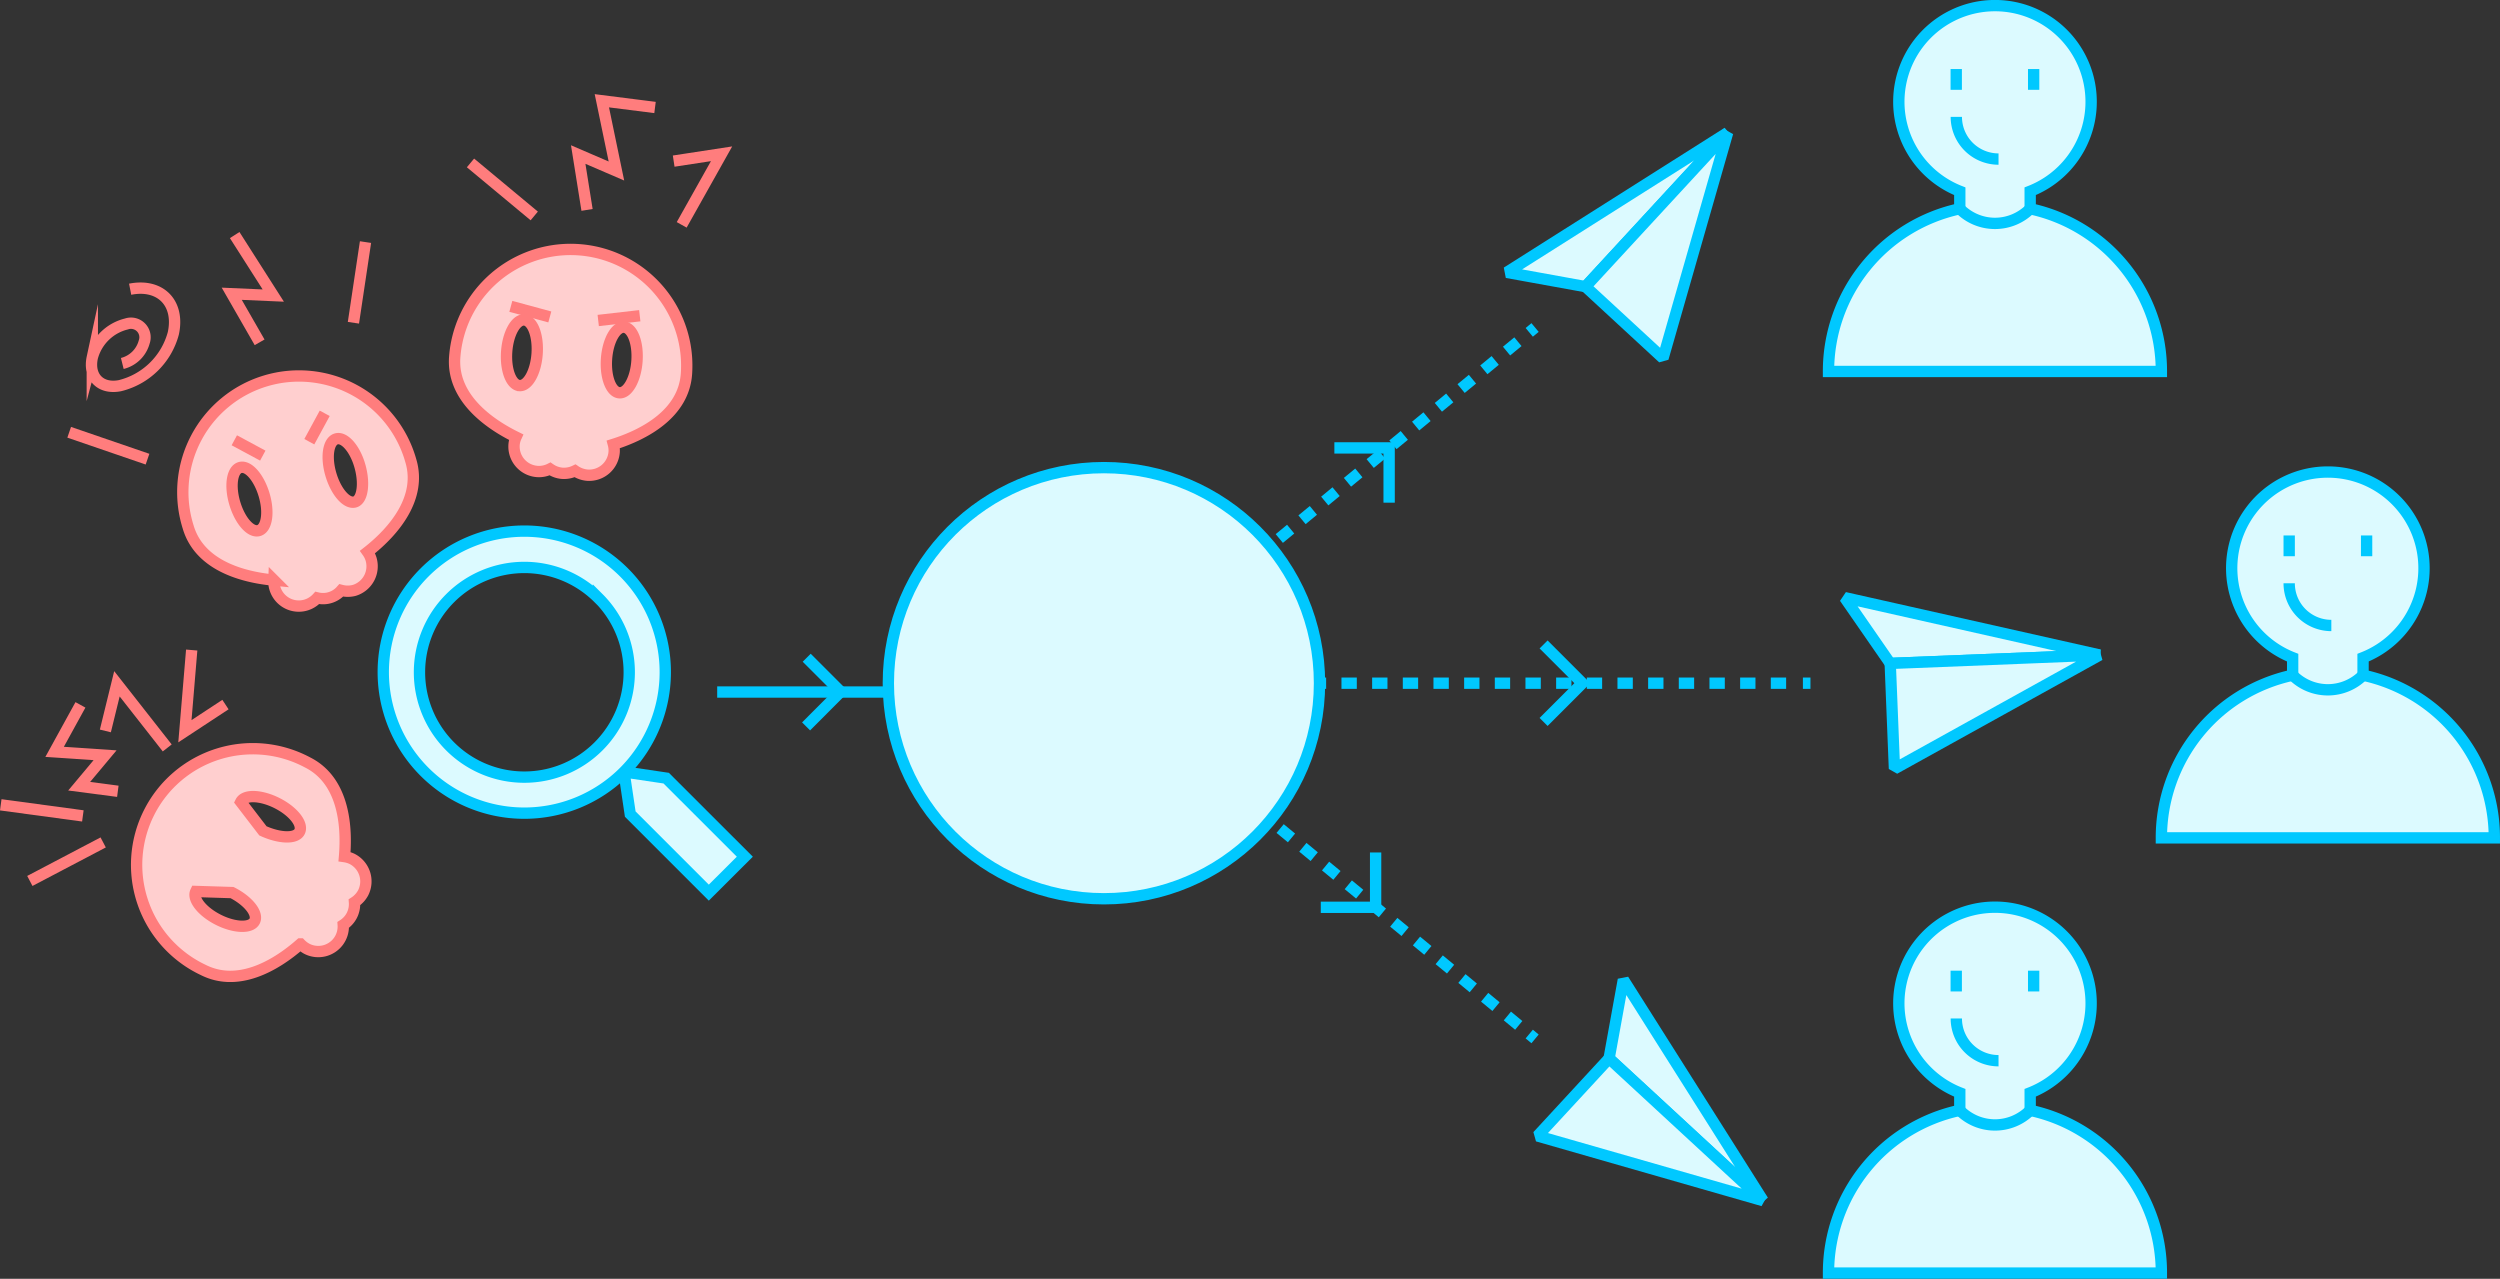 <svg xmlns="http://www.w3.org/2000/svg" viewBox="0 0 330.98 169.3"><rect x="0" y="0" width="330.98" height="169.3" fill="#333333" stroke="none"/><defs><style>.cls-1,.cls-5{fill:#dcfaff;}.cls-1,.cls-2,.cls-3,.cls-4,.cls-5{stroke:#00c8ff;}.cls-1,.cls-2,.cls-3,.cls-4,.cls-6,.cls-7{stroke-miterlimit:10;}.cls-1,.cls-2,.cls-3,.cls-4,.cls-5,.cls-6,.cls-7{stroke-width:1.5px;}.cls-2,.cls-3,.cls-4,.cls-6{fill:none;}.cls-3{stroke-dasharray:1.95 1.95;}.cls-4{stroke-dasharray:2.03 2.03;}.cls-5{stroke-linejoin:bevel;}.cls-6,.cls-7{stroke:#ff7d7d;}.cls-7{fill:#ffcfcf;}</style></defs><title>mssp</title><g id="Layer_2" data-name="Layer 2"><g id="Layer_1-2" data-name="Layer 1"><polygon class="cls-1" points="98.61 113.42 93.84 118.18 83.44 107.78 82.61 102.19 88.2 103.02 98.61 113.42"/><path class="cls-1" d="M82.61,102.19a18.67,18.67,0,1,1,0-26.41A18.68,18.68,0,0,1,82.61,102.19Zm-3.38-23a13.88,13.88,0,1,0,0,19.63A13.88,13.88,0,0,0,79.23,79.17Z"/><line class="cls-2" x1="146.15" y1="90.45" x2="146.92" y2="91.08"/><line class="cls-3" x1="148.42" y1="92.32" x2="201.71" y2="136.28"/><line class="cls-2" x1="202.46" y1="136.9" x2="203.23" y2="137.54"/><line class="cls-2" x1="203.23" y1="43.36" x2="202.46" y2="44"/><line class="cls-3" x1="200.96" y1="45.24" x2="147.67" y2="89.19"/><line class="cls-2" x1="146.92" y1="89.81" x2="146.15" y2="90.45"/><line class="cls-2" x1="146.15" y1="90.45" x2="147.15" y2="90.45"/><line class="cls-4" x1="149.18" y1="90.45" x2="237.67" y2="90.45"/><line class="cls-2" x1="238.69" y1="90.45" x2="239.69" y2="90.45"/><circle class="cls-1" cx="146.15" cy="90.45" r="28.54"/><polyline class="cls-2" points="204.36 95.58 209.49 90.45 204.36 85.32"/><polyline class="cls-2" points="183.91 66.55 183.91 59.3 176.66 59.3"/><polyline class="cls-2" points="174.86 120.12 182.12 120.12 182.12 112.86"/><polygon class="cls-5" points="209.91 37.95 199.49 36.06 228.73 17.55 209.91 37.95"/><polygon class="cls-5" points="228.73 17.55 209.91 37.95 220.17 47.42 228.73 17.55"/><polygon class="cls-5" points="250.25 87.83 244.22 79.12 277.98 86.72 250.25 87.83"/><polygon class="cls-5" points="277.98 86.72 250.25 87.83 250.81 101.78 277.98 86.72"/><polygon class="cls-5" points="213.03 140.13 214.92 129.71 233.42 158.96 213.03 140.13"/><polygon class="cls-5" points="233.42 158.96 213.03 140.13 203.56 150.39 233.42 158.96"/><polyline class="cls-2" points="106.72 96.17 111.3 91.58 106.8 87.08"/><line class="cls-1" x1="117.3" y1="91.62" x2="94.95" y2="91.62"/><line class="cls-2" x1="120.3" y1="78.33" x2="120.3" y2="78.33"/><path class="cls-1" d="M268.78,27.64V25.32a12.73,12.73,0,1,0-9.32,0v2.32a22,22,0,0,0-17.38,21.54h44.07A22,22,0,0,0,268.78,27.64Z"/><path class="cls-1" d="M259.46,27.64a6.58,6.58,0,0,0,9.32,0"/><path class="cls-1" d="M259,15.47a5.59,5.59,0,0,0,5.59,5.59"/><line class="cls-1" x1="258.99" y1="9.14" x2="258.99" y2="11.89"/><line class="cls-1" x1="269.24" y1="9.14" x2="269.24" y2="11.89"/><path class="cls-1" d="M268.78,147v-2.32a12.73,12.73,0,1,0-9.32,0V147a22,22,0,0,0-17.38,21.54h44.07A22,22,0,0,0,268.78,147Z"/><path class="cls-1" d="M259.46,147a6.58,6.58,0,0,0,9.32,0"/><path class="cls-1" d="M259,134.84a5.59,5.59,0,0,0,5.59,5.59"/><line class="cls-1" x1="258.99" y1="128.51" x2="258.99" y2="131.26"/><line class="cls-1" x1="269.24" y1="128.51" x2="269.24" y2="131.26"/><path class="cls-1" d="M312.85,89.39V87.07a12.73,12.73,0,1,0-9.32,0v2.32a22,22,0,0,0-17.38,21.54h44.08A22,22,0,0,0,312.85,89.39Z"/><path class="cls-1" d="M303.53,89.39a6.58,6.58,0,0,0,9.32,0"/><path class="cls-1" d="M303.07,77.22a5.58,5.58,0,0,0,5.58,5.59"/><line class="cls-1" x1="303.07" y1="70.89" x2="303.07" y2="73.64"/><line class="cls-1" x1="313.32" y1="70.89" x2="313.32" y2="73.64"/><path class="cls-6" d="M17.23,38.29c4-.79,6.58,1.83,5.72,5.83a9.72,9.72,0,0,1-7.07,6.94c-2.57.5-4.21-1.17-3.66-3.73a6.2,6.2,0,0,1,4.52-4.44,1.86,1.86,0,0,1,2.35,2.39,4,4,0,0,1-2.9,2.84"/><path class="cls-7" d="M54.39,61a15.38,15.38,0,1,0-29.47,8.8c1.45,4.87,6.79,6.57,11.34,7A3.3,3.3,0,0,0,42,79.16a3.2,3.2,0,0,0,3.18-1,3.39,3.39,0,0,0,1.73,0A3.34,3.34,0,0,0,49.12,74a3.31,3.31,0,0,0-.46-.92C52.26,70.26,55.85,65.87,54.39,61ZM34.27,70.24c-1.07.32-2.49-1.29-3.18-3.59s-.38-4.43.69-4.75,2.49,1.29,3.18,3.59S35.34,69.92,34.27,70.24ZM47,66.45c-1.07.32-2.49-1.29-3.18-3.59s-.38-4.43.69-4.75S47,59.4,47.65,61.7,48,66.13,47,66.45Z"/><line class="cls-6" x1="42.99" y1="54.72" x2="40.95" y2="58.48"/><line class="cls-6" x1="34.79" y1="60.32" x2="31.02" y2="58.29"/><line class="cls-6" x1="46.79" y1="42.73" x2="48.39" y2="32.05"/><line class="cls-6" x1="19.53" y1="60.79" x2="9.16" y2="57.23"/><polyline class="cls-6" points="34.37 45.32 30.68 38.89 36.18 39.13 31.07 31.12"/><path class="cls-7" d="M90.88,49.52A15.38,15.38,0,0,0,60.2,47.29c-.37,5.06,4,8.55,8.12,10.58a3,3,0,0,0-.26,1,3.31,3.31,0,0,0,3.07,3.55,3.21,3.21,0,0,0,1.69-.34,3.27,3.27,0,0,0,1.62.58,3.31,3.31,0,0,0,1.69-.33,3.37,3.37,0,0,0,1.63.58,3.32,3.32,0,0,0,3.55-3.08,3.16,3.16,0,0,0-.1-1C85.59,57.45,90.51,54.63,90.88,49.52Zm-22.1,1.53c-1.11-.08-1.87-2.09-1.7-4.49s1.22-4.28,2.33-4.2,1.87,2.09,1.7,4.49S69.89,51.13,68.78,51.05ZM82,52c-1.11-.08-1.87-2.09-1.7-4.49s1.22-4.28,2.33-4.19,1.87,2.09,1.7,4.49S83.1,52.09,82,52Z"/><line class="cls-6" x1="84.7" y1="41.8" x2="79.2" y2="42.43"/><line class="cls-6" x1="72.79" y1="41.96" x2="67.63" y2="40.56"/><polyline class="cls-6" points="90.25 29.77 95.53 20.36 89.19 21.33"/><line class="cls-6" x1="70.73" y1="28.59" x2="62.29" y2="21.57"/><polyline class="cls-6" points="77.72 27.79 76.55 20.46 81.61 22.64 79.68 13.34 86.72 14.23"/><path class="cls-7" d="M40.72,100.94A15.38,15.38,0,1,0,26.9,128.41c4.53,2.29,9.44-.42,12.88-3.44a3.48,3.48,0,0,0,.86.65,3.31,3.31,0,0,0,4.8-3.17,3.27,3.27,0,0,0,1.49-3,3.39,3.39,0,0,0,1.16-1.27,3.34,3.34,0,0,0-1.48-4.47,3.53,3.53,0,0,0-1-.3C46,108.86,45.29,103.24,40.72,100.94Zm-10,17.23c2.15,1.09,3.48,2.77,3,3.76s-2.65.93-4.8-.15-3.48-2.76-3-3.76Zm1.15-12c.5-1,2.65-.93,4.8.15s3.48,2.77,3,3.77S37,111,34.81,110Z"/><polyline class="cls-6" points="22.14 99.02 15.48 90.53 13.95 96.77"/><polyline class="cls-6" points="25.38 86.06 24.48 96.81 29.85 93.28"/><line class="cls-6" x1="13.66" y1="111.53" x2="3.95" y2="116.63"/><line class="cls-6" x1="10.97" y1="108.02" x2="0.1" y2="106.55"/><polyline class="cls-6" points="15.6 104.76 10.48 104.09 13.91 99.99 7.23 99.54 10.65 93.32"/></g></g></svg>